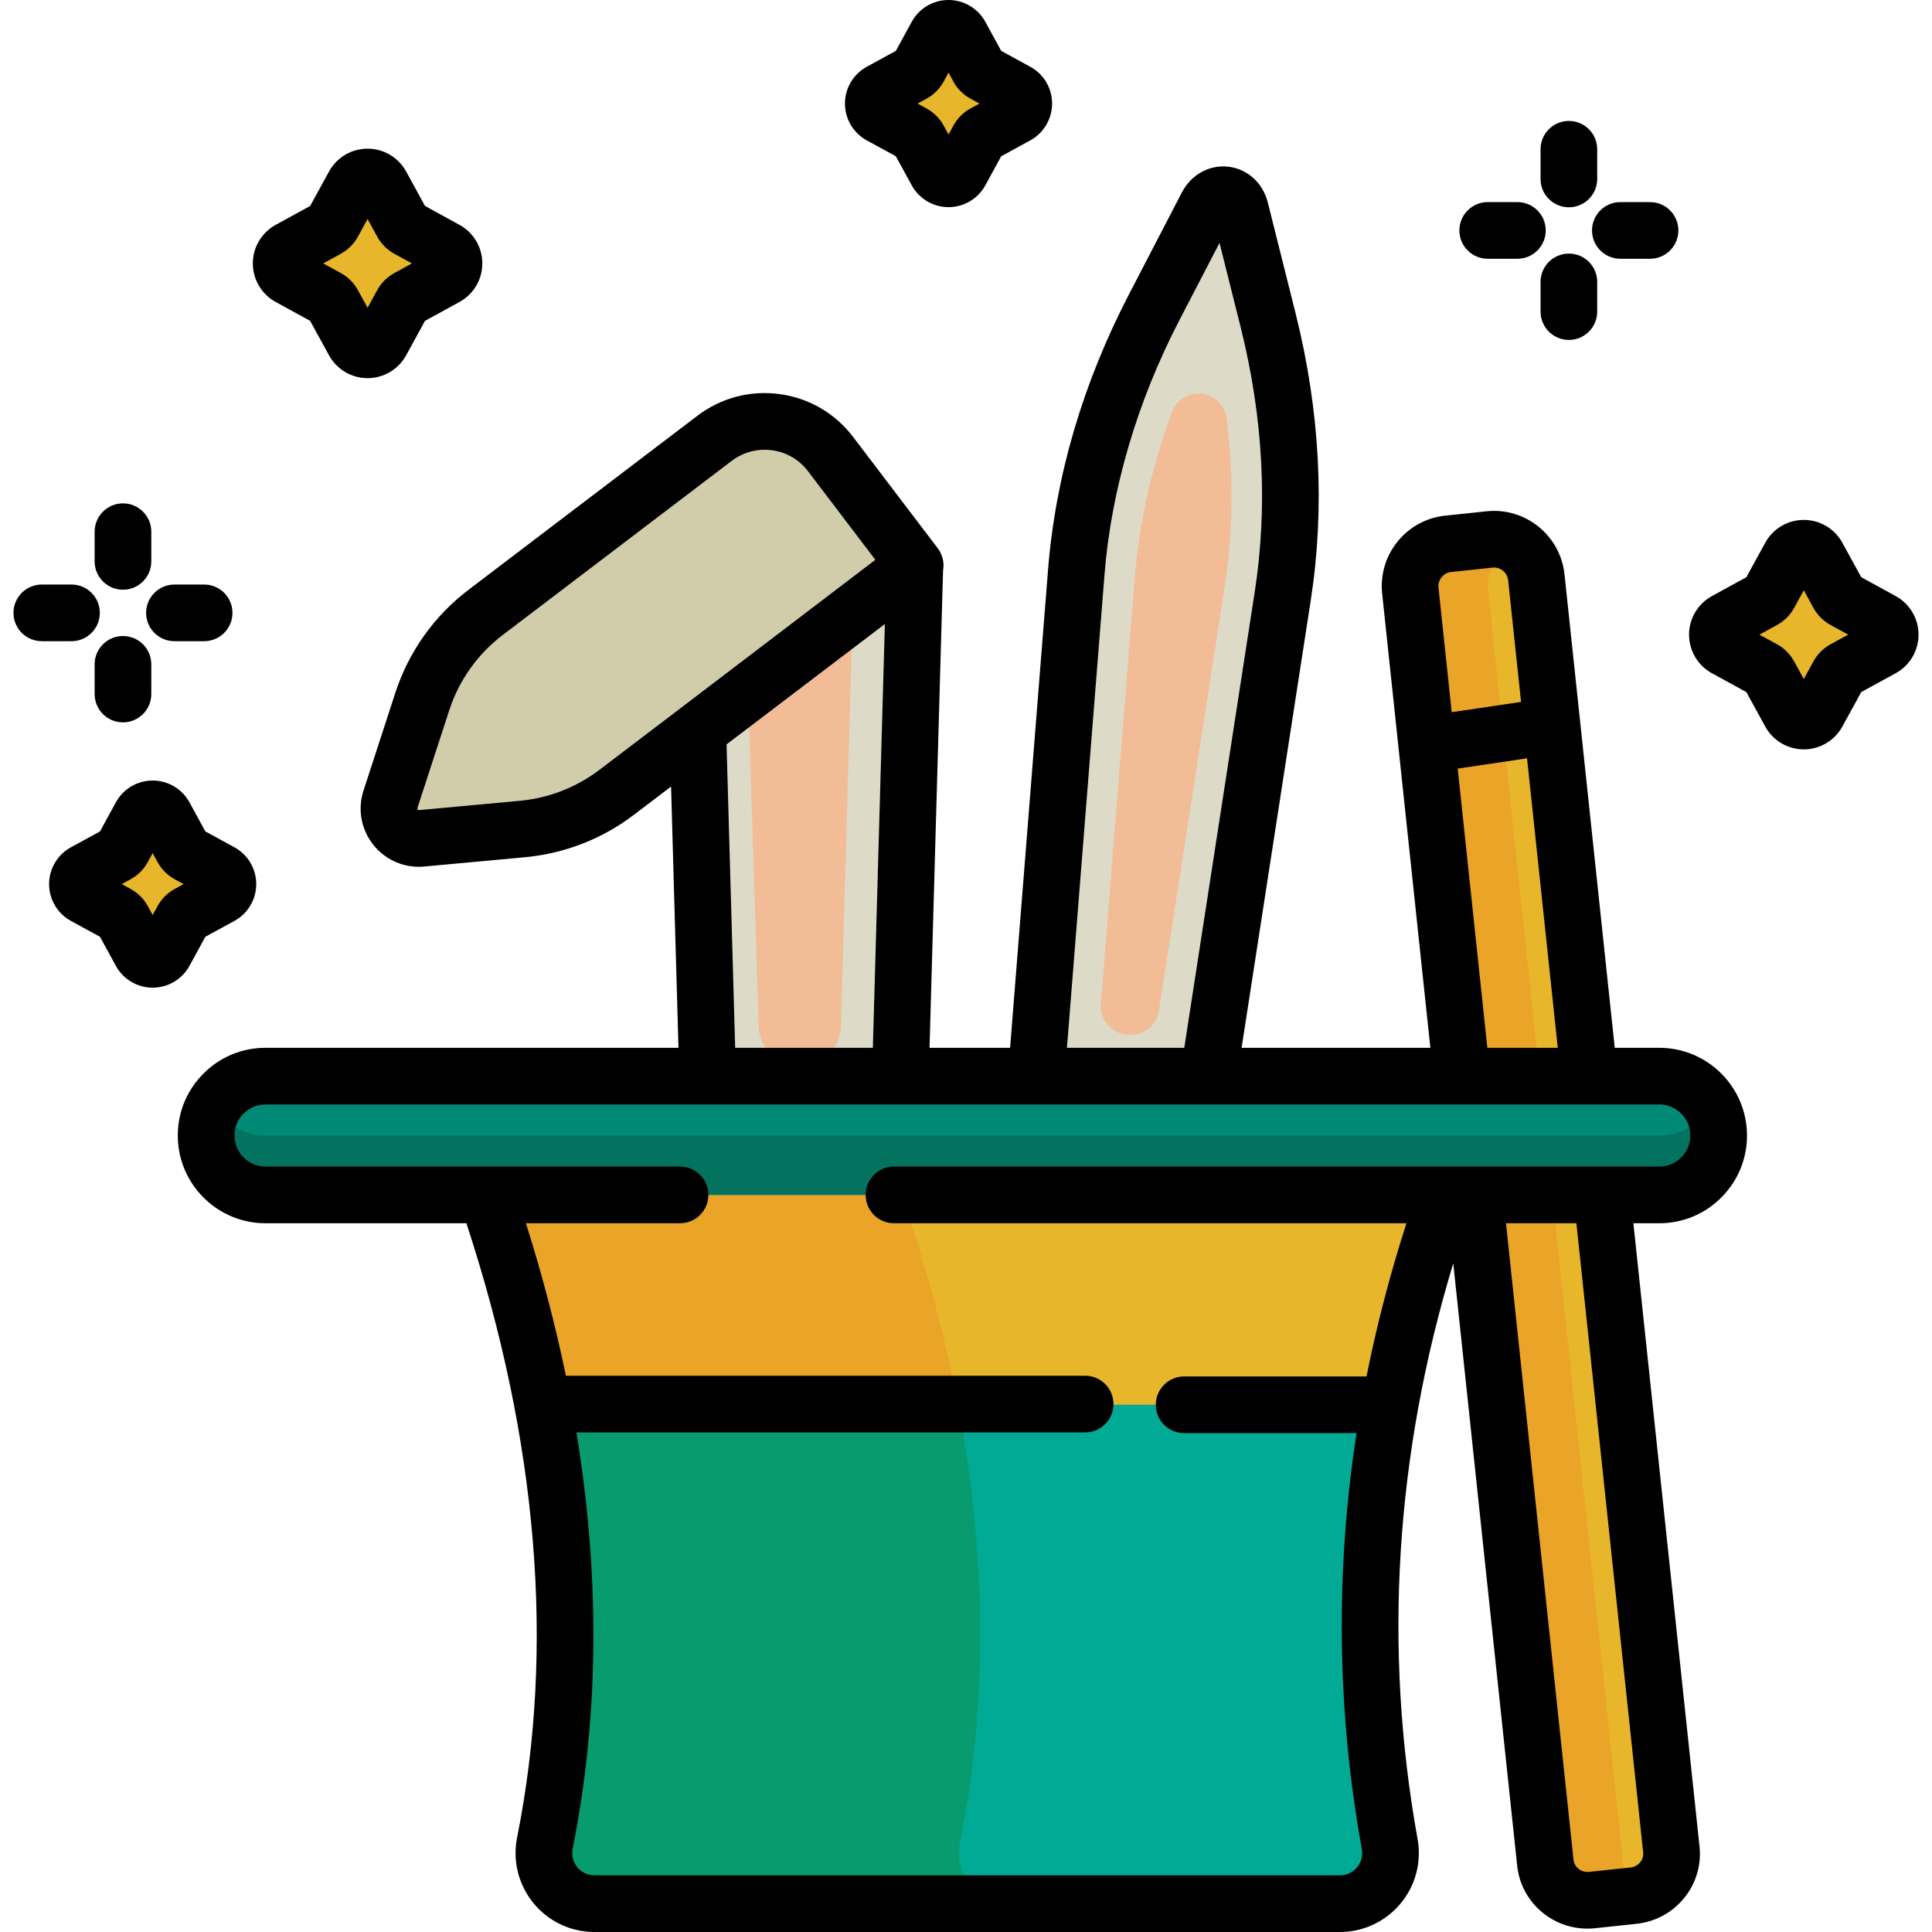 <?xml version="1.0" encoding="iso-8859-1"?>
<!-- Generator: Adobe Illustrator 19.0.0, SVG Export Plug-In . SVG Version: 6.00 Build 0)  -->
<svg version="1.1" id="Capa_1" xmlns="http://www.w3.org/2000/svg" xmlns:xlink="http://www.w3.org/1999/xlink" x="0px" y="0px"
	 viewBox="0 0 511.999 511.999" style="enable-background:new 0 0 511.999 511.999;" xml:space="preserve">
<polygon style="fill:#DDDBC7;" points="242.451,149.823 238.3,296.233 187.812,295.271 184.774,188.198 "/>
<path style="fill:#F2BC97;" d="M198.37,179.153c-0.135,0.716-0.213,1.445-0.189,2.193l2.882,90.663
	c0.187,5.883,5.01,10.554,10.895,10.554l0,0c5.9,0,10.728-4.694,10.896-10.59l3.167-111.217L198.37,179.153z"/>
<path style="fill:#D1CCAA;" d="M220.111,120.338l22.34,29.486l-79.035,60.157c-7.251,5.509-15.907,8.878-24.984,9.716l-26.695,2.466
	c-5.667,0.525-10.032-4.922-8.258-10.346l8.426-25.887c3.075-9.412,8.941-17.681,16.831-23.673l60.64-46.107
	C199.019,108.827,212.787,110.694,220.111,120.338z"/>
<path style="fill:#DDDBC7;" d="M336.06,84.86c6.296,25.131,7.46,50.084,3.862,73.232L318.539,294.31l-44.863-1.218l11.544-141.41
	c1.857-23.348,8.762-47.366,20.703-70.356l13.946-26.862c2.214-4.26,7.66-3.621,8.836,1.039L336.06,84.86z"/>
<path style="fill:#E8B62A;" d="M442.923,490.117c0.651,6.107-3.851,11.595-10.053,12.246l-10.934,1.165
	c-6.201,0.661-11.752-3.757-12.403-9.874L390.75,316.665l-3.41-32.119l-9.265-87.303l-4.323-40.704
	c-0.661-6.201,3.841-11.762,10.042-12.424l10.924-1.154c6.201-0.661,11.762,3.83,12.424,10.032l14.03,132.193l3.337,31.428
	L442.923,490.117z"/>
<path style="fill:#EAA428;" d="M430.14,493.653l-18.783-176.989l-3.41-32.119l-9.265-87.304l-4.323-40.702
	c-0.571-5.351,2.708-10.218,7.6-11.88c-2.08-1.321-4.6-1.981-7.241-1.699l-10.924,1.154c-6.201,0.661-10.703,6.222-10.042,12.424
	l4.323,40.702l9.265,87.304l3.41,32.119l18.783,176.989c0.651,6.118,6.201,10.535,12.403,9.875l10.934-1.165
	c0.834-0.087,1.634-0.269,2.398-0.522C432.488,500.086,430.511,497.151,430.14,493.653z"/>
<path style="fill:#00AA95;" d="M128.998,316.664h254.187c-20.273,57.346-25.247,114.69-14.9,172.036
	c1.479,8.237-4.859,15.792-13.211,15.792H157.551c-8.489,0-14.816-7.765-13.148-16.086
	C155.19,434.409,149.565,376.801,128.998,316.664z"/>
<path style="fill:#079B6D;" d="M254.393,488.407c10.786-53.998,5.163-111.605-15.404-171.742h-109.99
	c20.567,60.136,26.191,117.744,15.404,171.742c-1.669,8.321,4.659,16.086,13.148,16.086h109.99
	C259.051,504.493,252.724,496.728,254.393,488.407z"/>
<path style="fill:#E8B62A;" d="M143.86,372.278h224.473c3.355-18.538,8.3-37.076,14.853-55.614H128.999
	C135.426,335.461,140.395,354.01,143.86,372.278z"/>
<path style="fill:#EAA428;" d="M238.989,316.664h-109.99c0.735,2.148,1.444,4.292,2.141,6.433c0.217,0.669,0.427,1.336,0.641,2.004
	c0.479,1.497,0.95,2.993,1.41,4.487c0.23,0.749,0.458,1.496,0.685,2.244c0.451,1.493,0.891,2.984,1.323,4.474
	c0.192,0.664,0.388,1.327,0.578,1.99c0.606,2.126,1.197,4.25,1.764,6.369c0.002,0.008,0.004,0.016,0.006,0.024
	c0.565,2.111,1.104,4.218,1.63,6.322c0.164,0.658,0.321,1.313,0.481,1.971c0.362,1.48,0.716,2.96,1.059,4.437
	c0.17,0.733,0.337,1.465,0.503,2.197c0.334,1.479,0.657,2.956,0.971,4.431c0.138,0.647,0.28,1.295,0.414,1.942
	c0.435,2.098,0.858,4.193,1.254,6.284c0,0.001,0,0.002,0.001,0.003h109.99C250.385,354.01,245.417,335.461,238.989,316.664z"/>
<path style="fill:#008975;" d="M439.723,285.186c8.688,0,15.739,7.052,15.739,15.739c0,4.344-1.763,8.279-4.617,11.123
	c-2.844,2.854-6.779,4.617-11.123,4.617H70.363c-8.688,0-15.739-7.052-15.739-15.739c0-4.344,1.763-8.279,4.617-11.123
	c2.844-2.854,6.779-4.616,11.123-4.616h369.359V285.186z"/>
<path style="fill:#03725F;" d="M450.846,296.309c-2.844,2.854-6.779,4.617-11.123,4.617H70.363c-5.818,0-10.89-3.17-13.613-7.868
	c-1.344,2.316-2.126,4.999-2.126,7.868c0,8.688,7.052,15.739,15.739,15.739h369.36c4.344,0,8.279-1.763,11.123-4.617
	c2.854-2.844,4.616-6.779,4.616-11.123c0-2.871-0.782-5.554-2.126-7.872C452.644,294.244,451.815,295.343,450.846,296.309z"/>
<path style="fill:#F2BC97;" d="M299.714,274.236c-0.293,0-0.59-0.018-0.889-0.053l-0.496-0.059
	c-4.007-0.473-6.924-4.029-6.602-8.052l9.019-113.153c1.153-14.468,4.462-29.174,9.837-43.71c1.201-3.25,4.469-5.25,7.916-4.854
	c3.442,0.403,6.161,3.112,6.578,6.553c1.865,15.386,1.682,30.459-0.545,44.799l-17.407,112.171
	C306.551,271.575,303.366,274.236,299.714,274.236z"/>
<g>
	<path style="fill:#E8B62A;" d="M118.145,66.165c2.886,1.574,2.886,5.709,0,7.282l-9.979,5.467
		c-0.703,0.377-1.269,0.944-1.648,1.648l-5.467,9.979c-1.574,2.886-5.709,2.886-7.282,0l-5.467-9.979
		c-0.377-0.703-0.944-1.269-1.648-1.648l-9.979-5.467c-2.886-1.574-2.886-5.709,0-7.282l9.979-5.467
		c0.703-0.377,1.269-0.944,1.648-1.648l5.467-9.979c1.574-2.886,5.709-2.886,7.282,0l5.467,9.979
		c0.377,0.703,0.944,1.269,1.648,1.648L118.145,66.165z"/>
	<path style="fill:#E8B62A;" d="M498.757,164.546c2.886,1.574,2.886,5.709,0,7.282l-9.979,5.467
		c-0.703,0.377-1.269,0.944-1.648,1.648l-5.467,9.979c-1.574,2.886-5.709,2.886-7.282,0l-5.467-9.979
		c-0.377-0.703-0.944-1.269-1.648-1.648l-9.979-5.467c-2.886-1.574-2.886-5.709,0-7.282l9.979-5.467
		c0.703-0.377,1.269-0.944,1.648-1.648l5.467-9.979c1.574-2.886,5.709-2.886,7.282,0l5.467,9.979
		c0.377,0.703,0.944,1.269,1.648,1.648L498.757,164.546z"/>
	<path style="fill:#E8B62A;" d="M269.429,24.279c2.507,1.364,2.507,4.974,0,6.338l-8.698,4.754c-0.599,0.335-1.102,0.84-1.437,1.437
		l-4.754,8.698c-1.364,2.507-4.974,2.507-6.338,0l-4.754-8.698c-0.335-0.599-0.84-1.102-1.437-1.437l-8.698-4.754
		c-2.507-1.364-2.507-4.974,0-6.338l8.698-4.754c0.599-0.335,1.102-0.84,1.437-1.437l4.754-8.698c1.364-2.507,4.974-2.507,6.338,0
		l4.754,8.698c0.335,0.599,0.84,1.102,1.437,1.437L269.429,24.279z"/>
	<path style="fill:#E8B62A;" d="M58.516,231.124c2.507,1.364,2.507,4.974,0,6.338l-8.698,4.754c-0.599,0.335-1.102,0.84-1.437,1.437
		l-4.754,8.698c-1.364,2.507-4.974,2.507-6.338,0l-4.754-8.698c-0.335-0.599-0.84-1.102-1.437-1.437l-8.698-4.754
		c-2.507-1.364-2.507-4.974,0-6.338l8.698-4.754c0.599-0.335,1.102-0.84,1.437-1.437l4.754-8.698c1.364-2.507,4.974-2.507,6.338,0
		l4.754,8.698c0.335,0.599,0.84,1.102,1.437,1.437L58.516,231.124z"/>
</g>
<path d="M439.723,277.678h-11.799l-13.317-125.481c-1.098-10.306-10.371-17.802-20.678-16.701l-10.93,1.154
	c-4.992,0.532-9.48,2.975-12.636,6.879c-3.16,3.908-4.607,8.811-4.076,13.802l12.775,120.346h-50.024l18.303-118.432
	c3.836-24.67,2.49-50.311-3.998-76.209l-7.359-29.373c-1.305-5.175-5.403-8.899-10.442-9.486c-5.034-0.587-9.876,2.089-12.336,6.824
	l-13.945,26.861c-12.302,23.684-19.543,48.319-21.525,73.222l-10.05,126.592h-21.351l3.586-126.517
	c0.019-0.104,0.036-0.208,0.05-0.313c0.269-1.974-0.257-3.972-1.461-5.557l-22.422-29.494c-4.756-6.261-11.668-10.294-19.464-11.355
	c-7.795-1.054-15.53,0.976-21.793,5.733l-60.636,46.105c-9.137,6.938-15.855,16.385-19.431,27.329l-8.423,25.878
	c-1.62,4.955-0.647,10.344,2.605,14.415c2.951,3.696,7.373,5.806,12.044,5.806c0.477,0,0.957-0.022,1.437-0.067l26.695-2.465
	c10.483-0.97,20.454-4.848,28.836-11.215l9.88-7.51l1.964,69.23H70.363c-6.216,0-12.056,2.424-16.421,6.807
	c-4.401,4.385-6.826,10.224-6.826,16.441c0,12.818,10.428,23.248,23.248,23.248h53.234c18.964,57.746,23.489,112.48,13.445,162.759
	c-1.241,6.192,0.338,12.539,4.334,17.415c3.986,4.864,9.882,7.653,16.175,7.653h197.522c6.215,0,12.068-2.735,16.056-7.503
	c3.987-4.767,5.643-11.008,4.543-17.13c-9.123-50.563-5.938-101.806,9.454-152.558l16.94,159.638
	c0.529,4.973,2.983,9.433,6.91,12.559c3.36,2.675,7.455,4.096,11.708,4.096c0.679,0,1.361-0.037,2.045-0.109l10.924-1.163
	c5.026-0.528,9.536-2.973,12.7-6.886c3.125-3.864,4.557-8.7,4.033-13.618l-17.528-165.153h6.864c6.217,0,12.056-2.424,16.421-6.806
	c4.401-4.385,6.826-10.225,6.826-16.442C462.969,288.107,452.541,277.678,439.723,277.678z M382.037,152.969
	c0.369-0.456,1.192-1.244,2.545-1.389l10.93-1.154c1.361-0.149,2.322,0.45,2.778,0.818c0.455,0.367,1.241,1.187,1.385,2.54
	l3.421,32.233l-18.377,2.723l-3.503-32.998C381.073,154.391,381.669,153.425,382.037,152.969z M386.306,203.685l18.377-2.723
	l8.142,76.715h-18.664L386.306,203.685z M292.705,152.276c1.795-22.568,8.67-45.906,19.882-67.494l10.599-20.417l5.591,22.32
	c5.999,23.941,7.252,47.578,3.725,70.26l-18.658,120.732h-31.095L292.705,152.276z M158.874,204.004
	c-6.142,4.666-13.45,7.507-21.134,8.219l-26.696,2.465c-0.091,0.009-0.224,0.021-0.362-0.154c-0.137-0.171-0.097-0.294-0.064-0.393
	l8.424-25.879c2.62-8.019,7.541-14.944,14.239-20.027l60.637-46.106c2.538-1.928,5.571-2.943,8.705-2.943
	c0.656,0,1.317,0.044,1.978,0.134c3.819,0.521,7.204,2.493,9.533,5.561l17.848,23.478l-51.602,39.295
	c-0.01,0.008-0.02,0.016-0.03,0.023L158.874,204.004z M192.542,197.27l41.958-31.897l-3.183,112.305h-36.493L192.542,197.27z
	 M435.458,490.914c0.133,1.251-0.429,2.159-0.778,2.59c-0.64,0.791-1.561,1.285-2.605,1.395l-10.936,1.164
	c-1.025,0.11-2.023-0.175-2.811-0.804c-0.438-0.349-1.195-1.125-1.33-2.397l-17.901-168.689h18.663L435.458,490.914z
	 M445.526,306.75c-1.547,1.553-3.608,2.407-5.804,2.407l0,0c-0.55-0.065,0.574-0.061,0,0c-0.03,0.003,0.03-0.003,0,0l0,0
	c-0.095-0.002,0.095-0.002,0,0H236.911c-4.146,0-7.507,3.36-7.507,7.507s3.361,7.507,7.507,7.507h135.813
	c-4.355,13.5-7.883,27.04-10.58,40.599h-48.339c-4.146,0-7.507,3.36-7.507,7.507s3.361,7.507,7.507,7.507h45.692
	c-5.652,36.797-5.198,73.678,1.398,110.242c0.424,2.364-0.622,4.045-1.283,4.836c-0.663,0.793-2.134,2.122-4.538,2.122H157.551
	c-2.432,0-3.902-1.35-4.561-2.155c-0.666-0.813-1.71-2.534-1.225-4.953c6.985-34.961,7.301-71.867,0.991-110.28h134.816
	c4.146,0,7.507-3.36,7.507-7.507s-3.361-7.507-7.507-7.507H149.968c-2.754-13.305-6.285-26.781-10.595-40.41h40.849
	c4.146,0,7.507-3.36,7.507-7.507s-3.361-7.507-7.507-7.507H70.363c-0.067-0.001,0.067-0.001,0,0l0,0
	c-4.539,0-8.233-3.693-8.233-8.233c0-2.195,0.855-4.256,2.428-5.824c1.548-1.554,3.609-2.408,5.804-2.408l0,0c0.033,0,0,0,0.033,0
	c0.028,0-0.028,0,0,0h369.327c0.028,0-18.589,0.001-18.561,0.001c0.023,0,18.537-0.001,18.561-0.001l0,0
	c4.539,0,8.233,3.693,8.233,8.233C447.955,303.12,447.1,305.182,445.526,306.75z"/>
<path d="M73.07,80.033l9.118,4.994l4.991,9.109c2.044,3.749,5.965,6.077,10.232,6.077s8.187-2.328,10.225-6.065l4.997-9.12
	l9.11-4.99c3.748-2.045,6.076-5.966,6.075-10.233c0-4.266-2.329-8.186-6.065-10.223l-9.12-4.997l-4.994-9.115
	c-2.045-3.744-5.964-6.069-10.228-6.069c-4.267,0-8.188,2.328-10.225,6.065l-4.996,9.12l-9.108,4.99
	c-3.748,2.044-6.076,5.964-6.077,10.23C67.004,74.072,69.332,77.993,73.07,80.033z M90.206,67.313
	c2.005-1.077,3.635-2.706,4.681-4.655l2.524-4.608l2.495,4.555c1.078,2.005,2.707,3.634,4.653,4.677l4.607,2.524l-4.556,2.495
	c-2.003,1.078-3.631,2.706-4.676,4.653l-2.524,4.607l-2.491-4.547c-1.074-2.003-2.701-3.633-4.657-4.686l-4.607-2.523L90.206,67.313
	z"/>
<path d="M502.365,157.962l-9.12-4.997l-4.994-9.115c-2.045-3.744-5.964-6.069-10.228-6.069c-4.267,0-8.188,2.328-10.225,6.065
	l-4.996,9.12l-9.109,4.99c-3.749,2.044-6.077,5.965-6.077,10.232c0,4.267,2.328,8.188,6.065,10.226l9.119,4.994l4.991,9.109
	c2.044,3.749,5.965,6.077,10.232,6.077s8.187-2.328,10.225-6.065l4.997-9.12l9.108-4.989c3.749-2.044,6.077-5.965,6.077-10.232
	C508.43,163.921,506.1,159.999,502.365,157.962z M485.22,170.684c-2,1.077-3.627,2.704-4.673,4.652l-2.524,4.607l-2.495-4.554
	c-1.075-2.001-2.702-3.628-4.653-4.679l-4.607-2.523l4.551-2.493c2.003-1.076,3.632-2.704,4.681-4.655l2.524-4.608l2.495,4.555
	c1.077,2.004,2.706,3.632,4.653,4.677l4.607,2.524L485.22,170.684z"/>
<path d="M229.712,37.205l7.695,4.203l4.199,7.685c1.946,3.577,5.688,5.801,9.763,5.801c4.076,0,7.817-2.223,9.756-5.788l4.205-7.696
	l7.685-4.198c3.577-1.947,5.801-5.69,5.8-9.765c0-4.076-2.224-7.818-5.788-9.754l-7.695-4.205l-4.206-7.697
	C259.179,2.218,255.441,0,251.37,0c-4.076,0-7.818,2.223-9.757,5.788l-4.205,7.696l-7.683,4.198
	c-3.578,1.945-5.802,5.687-5.802,9.762C223.922,31.522,226.146,35.263,229.712,37.205z M245.68,26.074
	c1.808-1.014,3.299-2.504,4.355-4.387l1.334-2.442l1.376,2.517c1.015,1.809,2.506,3.299,4.383,4.351l2.442,1.335l-2.521,1.377
	c-1.804,1.015-3.293,2.503-4.347,4.382l-1.334,2.442l-1.375-2.517c-1.012-1.804-2.501-3.293-4.384-4.352l-2.442-1.334L245.68,26.074
	z"/>
<path d="M50.214,255.952l4.205-7.696l7.682-4.198c3.579-1.946,5.802-5.688,5.802-9.763c0-4.077-2.223-7.819-5.788-9.756
	l-7.695-4.205l-4.206-7.697c-1.948-3.569-5.686-5.788-9.756-5.788c-4.076,0-7.818,2.223-9.757,5.788l-4.205,7.696l-7.683,4.198
	c-3.579,1.946-5.802,5.688-5.802,9.764c0,4.076,2.223,7.818,5.788,9.755l7.696,4.205l4.199,7.685
	c1.946,3.577,5.688,5.801,9.763,5.801C44.533,261.74,48.274,259.518,50.214,255.952z M41.792,240.053l-1.334,2.442l-1.375-2.517
	c-1.012-1.804-2.501-3.293-4.384-4.351l-2.442-1.335l2.512-1.372c1.808-1.014,3.299-2.504,4.355-4.387l1.334-2.442l1.376,2.517
	c1.015,1.809,2.506,3.299,4.383,4.351l2.442,1.335l-2.52,1.377C44.335,236.686,42.846,238.174,41.792,240.053z"/>
<path d="M415.768,54.933c4.146,0,7.507-3.36,7.507-7.507v-7.87c0-4.147-3.361-7.507-7.507-7.507s-7.507,3.36-7.507,7.507v7.87
	C408.26,51.572,411.621,54.933,415.768,54.933z"/>
<path d="M429.408,68.574h7.87c4.146,0,7.507-3.36,7.507-7.507c0-4.147-3.361-7.507-7.507-7.507h-7.87
	c-4.146,0-7.507,3.36-7.507,7.507S425.262,68.574,429.408,68.574z"/>
<path d="M415.768,67.2c-4.146,0-7.507,3.36-7.507,7.507v7.87c0,4.147,3.361,7.507,7.507,7.507s7.507-3.36,7.507-7.507v-7.87
	C423.275,70.56,419.914,67.2,415.768,67.2z"/>
<path d="M394.257,68.574h7.87c4.146,0,7.507-3.36,7.507-7.507c0-4.147-3.361-7.507-7.507-7.507h-7.87
	c-4.146,0-7.507,3.36-7.507,7.507S390.111,68.574,394.257,68.574z"/>
<path d="M32.588,156.282c4.146,0,7.507-3.36,7.507-7.507v-7.87c0-4.147-3.361-7.507-7.507-7.507s-7.507,3.36-7.507,7.507v7.87
	C25.08,152.92,28.442,156.282,32.588,156.282z"/>
<path d="M46.229,169.923h7.87c4.146,0,7.507-3.36,7.507-7.507c0-4.147-3.361-7.507-7.507-7.507h-7.87
	c-4.146,0-7.507,3.36-7.507,7.507C38.722,166.563,42.083,169.923,46.229,169.923z"/>
<path d="M32.588,168.55c-4.146,0-7.507,3.36-7.507,7.507v7.87c0,4.147,3.361,7.507,7.507,7.507s7.507-3.36,7.507-7.507v-7.87
	C40.095,171.91,36.734,168.55,32.588,168.55z"/>
<path d="M26.454,162.416c0-4.147-3.361-7.507-7.507-7.507h-7.87c-4.146,0-7.507,3.36-7.507,7.507c0,4.147,3.361,7.507,7.507,7.507
	h7.87C23.092,169.923,26.454,166.562,26.454,162.416z"/>
<g>
</g>
<g>
</g>
<g>
</g>
<g>
</g>
<g>
</g>
<g>
</g>
<g>
</g>
<g>
</g>
<g>
</g>
<g>
</g>
<g>
</g>
<g>
</g>
<g>
</g>
<g>
</g>
<g>
</g>
</svg>
